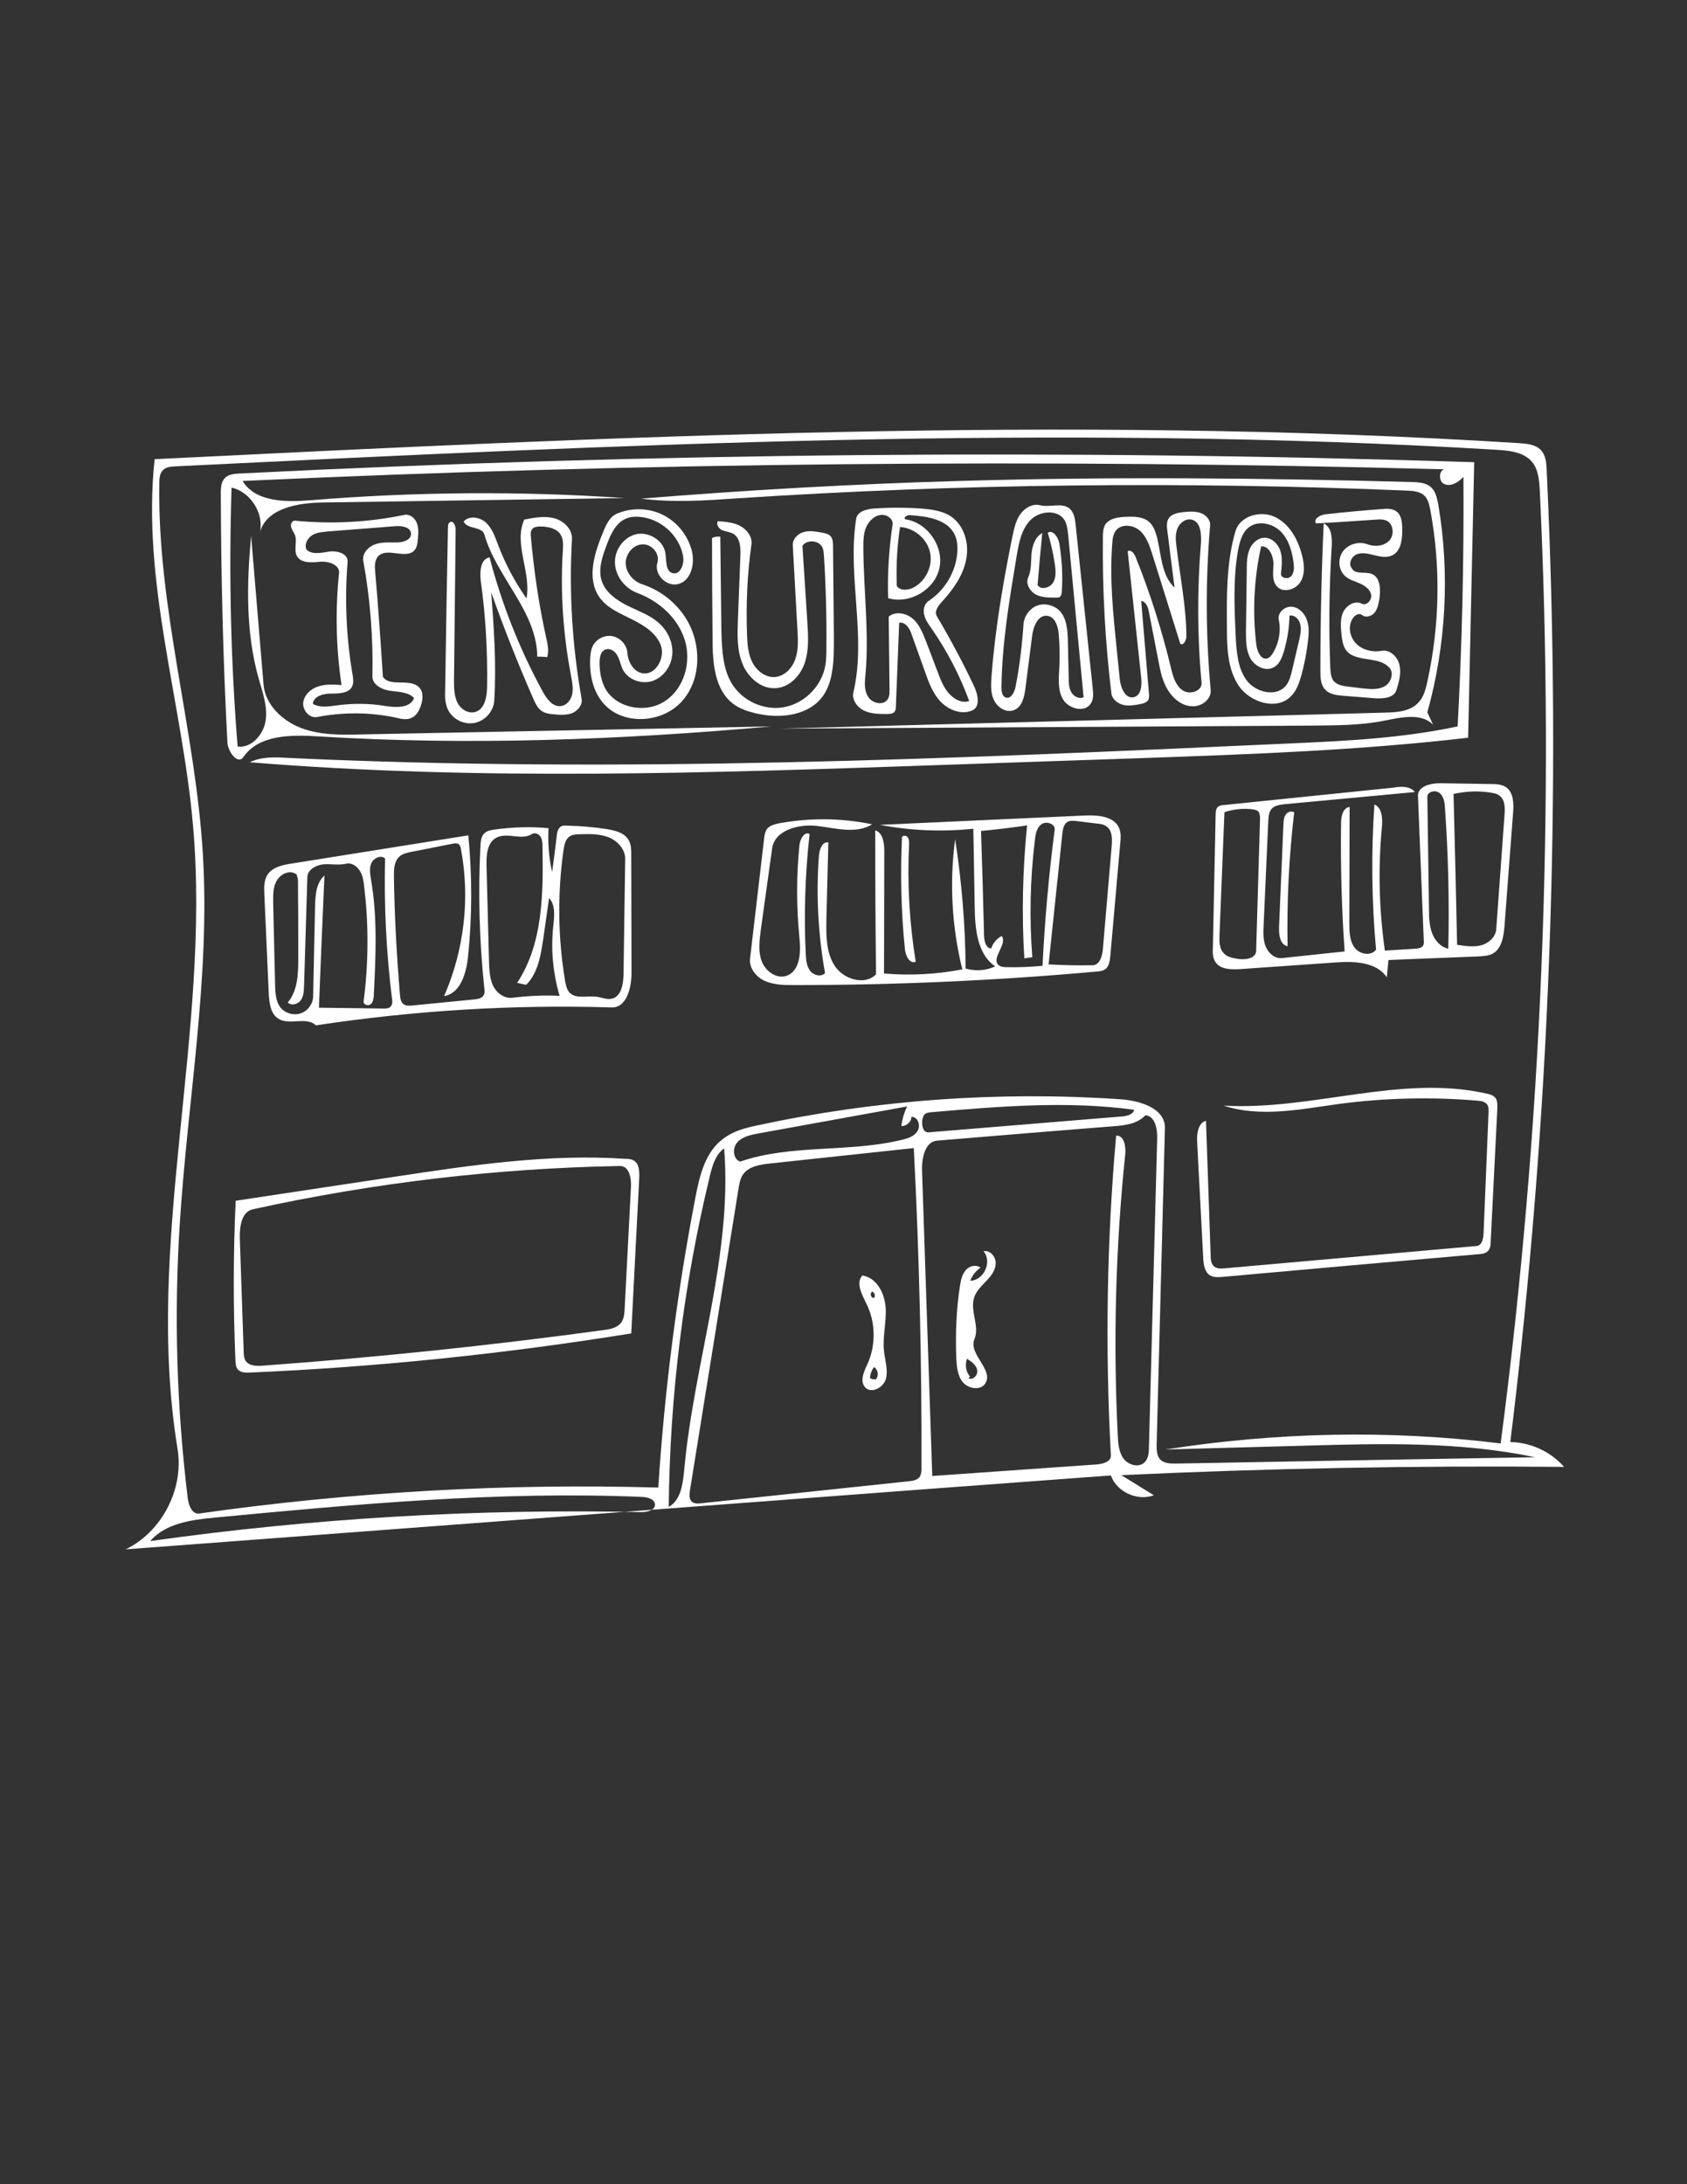 <?xml version="1.0" encoding="utf-8"?>
<!-- Generator: Adobe Illustrator 19.1.0, SVG Export Plug-In . SVG Version: 6.00 Build 0)  -->
<svg version="1.1" id="Layer_1" xmlns="http://www.w3.org/2000/svg" xmlns:xlink="http://www.w3.org/1999/xlink" x="0px" y="0px"
	 viewBox="-114 -98.7 612 792" style="enable-background:new -114 -98.7 612 792;" xml:space="preserve">
<rect x="-114" y="-98.7" width="612" height="792" fill="#333333" stroke="none"/>
<style type="text/css">
	.st0{fill:#FFFFFF;}
</style>
<g>
	<path class="st0" d="M218.2,250c-2.1,1-3.7-2.1-3.9-4.4c-1.4-13.5-1.7-27.2-1.1-40.7c0.3-0.8,1.6-0.7,2.1,0s0.5,1.6,0.5,2.5
		C215.1,221.6,215.9,235.9,218.2,250z"/>
	<path class="st0" d="M-33.9,80.2c0-1.9,0.1-4.1,1.4-5.5s3.4-1.6,5.4-1.7c149.2-7.5,298.6-8.9,447.9-4.1
		c-0.7,33.3-1.5,66.6-2.2,99.9c-39.3,4.6-79,6-118.5,7.4c-24.4,0.8-48.8,1.7-73.1,2.5c-83.5,2.9-167.2,5.8-250.4-1
		c4.1-2,8.9-1.9,13.5-1.6c121.1,5.7,242.4,0.3,363.4-5.2c20.5-0.9,41.2-1.9,61.3-6.2c1.6-30.1,2.3-60.3,2.1-90.5
		c-1.8,2-4.6,3.7-7,2.6c-2.4-1.1-1.8-5.9,0.8-5.3C265.1,67.6,119.4,69-26,75.7c4.7,7.7,15.6,7.7,24.6,7c37.9-3.1,76-3.4,113.9-0.8
		C76.1,82.4,39.7,83,3.3,83.5c-9.1,0.1-20.6,2-23,10.8c1.5-6.9-3.4-14.6-10.3-16.2c-1,31.3-0.3,62.7,2.2,93.9
		c5.1,0.7,9.5-4.5,10.2-9.6s-1.2-10.2-2.6-15.2c-4.7-16.7-4.3-34.3-2.7-51.6c1.5,18,3,35.9,4.5,53.9c0.6,7.3,6.8,13.2,13.7,15.8
		c6.9,2.6,14.4,2.5,21.8,2.3c49.6-1,99.1-1.9,148.7-2.9c-54.7,4.9-109.8,7-164.6,3.6c-9.7-0.6-21.3-0.6-26.9,7.5
		c-2,2.9-5.6-1.8-5.8-5.3C-33.1,140.4-33.8,110.3-33.9,80.2z"/>
	<path class="st0" d="M350,237.6c0.5-12.5,1.1-25,1.6-37.5c0.1-1.2,0.1-2.4,0.8-3.4c0.7-1,2.1-1.5,3.1-0.8
		c-1.9,16.1-2.7,32.3-2.4,48.5C350.4,243.9,349.9,240.3,350,237.6z"/>
	<path class="st0" d="M404.8,77.7c2,1.5,2.5,4.2,3,6.7c4.2,24.9,2.8,50.8-4,75.2c0.7,1.5,1.4,3,2.1,4.5c-4.3-4.4-11.6-2.7-17.6-1.5
		c-8.4,1.7-16.9,1.7-25.5,1.8c-64.7,0.4-129.4,0.7-194.1,1.1c73.2-1.9,146.5-3.9,219.7-5.8c4.4-0.1,9.2-0.4,12.2-3.7
		c1.9-2,2.6-4.8,3.2-7.5c4.5-20.4,4.9-41.7,1.1-62.2c-0.4-1.9-0.8-4-2.2-5.3c-1.6-1.5-4-1.7-6.2-1.8c-81-3.4-162.2-2.5-243.1,2.8
		c-11.6,0.8-23.3,1.6-34.8,0.1C157,79,195.5,76.8,234,75.7c54.8-1.6,109.7-1.1,164.6,0.4C400.6,76.2,403,76.3,404.8,77.7z"/>
	<path class="st0" d="M264.1,94.6c-0.6,6.3-1.2,12.6-1.7,18.9c1.3,1.8,4.4,1,5.6-0.9s1-4.3,0.7-6.5c-0.6-3.9-1.4-7.8-2.6-11.6
		c1.8-1.3,3.8,1.6,4.2,3.8c0.9,5.7,1.3,11.6,0.9,17.4c0,0.8-0.2,1.7-0.8,2.1c-0.4,0.2-0.8,0.2-1.3,0.2c-2.5,0-5.1,0-7.3-1.1
		c-2.2-1.2-3.8-3.9-2.8-6.2c1.2-2.7,1-5.7,1.2-8.7C260.5,99.2,261.5,96,264.1,94.6z"/>
	<path class="st0" d="M224.2,441.1c-97.5,7.3-195,14.7-292.6,22c13.2-6.4,21.2-22,18.8-36.5C-61.8,352-37.3,275.7-44,200.4
		c-3.9-44.4-18.7-88.3-13.9-132.6c165-8.1,330.4-16.2,495.2-5.8c2.8,0.2,5.8,0.5,7.7,2.5c1.8,1.9,2,4.8,2.1,7.4
		c5.6,117.5,1.2,235.5-13.2,352.3c7.4,0.1,14.7,3.5,19.5,9c-53.6-0.5-107.1,0.5-160.6,3c3.9,2.4,7.9,4.9,11.8,7.3
		c-6,2.2-13.5-1.2-15.6-7.2C267.5,437.9,245.9,439.5,224.2,441.1 M160.6,309.4c43.2-9.3,87.8-12.5,131.9-9.5
		c7.1,0.5,16.3,3.3,16.1,10.5c-1,38.3-2,76.5-3,114.8c0,1.8,0,3.8,1.2,5.2c1.4,1.6,3.8,1.6,5.8,1.6c43.4-0.8,86.9-1.6,130.3-2.3
		c-27.3-5.7-55.4-5-83.2-4.2c-17,0.5-33.9,0.9-50.9,1.4c40.2-6.3,81.2-7.2,121.6-2.2c15-114.4,19.7-230.2,14.2-345.5
		c-0.2-3.6-0.5-7.6-2.8-10.4c-3-3.6-8.2-4.1-12.8-4.4c-159.6-9.6-319.7-1.8-479.4,6c-1.6,0.1-3.4,0.2-4.5,1.4
		c-1.2,1.2-1.3,3-1.3,4.6c-0.8,45.3,13.1,89.5,15.8,134.7c2.7,44.8-5.6,89.4-8.4,134.2c-2.1,33.1-1.1,66.3,2.9,99.2
		c0.3,2.6,1.6,6,4.2,5.6c55.1-7.8,110.9-11,166.5-9.4c2.3-35.4,6.8-70.6,13.5-105.3c1.5-7.9,3.6-16.5,10.1-21.2
		C152,311.4,156.4,310.3,160.6,309.4 M220.5,326c1.2,36.8,2.5,73.6,3.7,110.5c19.9-1.4,39.9-2.8,59.8-4.2c2.2-0.2,5.1-1,5-3.3
		c-2.1-38.6-1.5-77.4,1.9-115.9c2.9-0.2,3.6,3.9,3.3,6.8c-3.5,33.8-4.4,67.9-2.7,101.9c0.1,2.9,0.4,6.1,2.1,8.4
		c1.8,2.4,5.6,3.4,7.7,1.3c1.3-1.4,1.5-3.5,1.5-5.4c1-37.3,2-74.7,3-112c0.1-3.5-0.8-8.2-4.3-8.4c-2.9,3.2-7.6,3.7-11.8,4
		c-21.2,1.7-42.5,3.4-63.7,5.2C221.5,315.2,220.3,321.4,220.5,326 M217.5,317.6c-17.4,1.9-34.9,3.7-52.3,5.6c-3.5,0.4-7.5,1-9.6,3.9
		c-1.1,1.5-1.4,3.5-1.7,5.3c-5.9,36.4-11.7,72.9-17.6,109.3c-0.2,1.5-0.4,3.3,0.8,4.2c0.9,0.7,2.1,0.6,3.2,0.5
		c25.2-2.7,50.3-5.3,75.5-8c1.3-0.1,2.8-0.4,3.7-1.4c0.7-0.9,0.8-2.2,0.8-3.3C220.4,395,219.5,356.3,217.5,317.6 M148.7,317.7
		c-3.2,2.3-4.3,6.4-5.2,10.1C134,367,129,407.3,128.6,447.7c4.4-2.4,5.1-8.3,5.6-13.2C137.7,395.3,151.8,356.9,148.7,317.7
		 M-59.5,460.1c59-8.3,118.6-11.8,178.1-10.5c2.1,0,5-0.6,5-2.7c0-2-2.6-2.7-4.6-2.8c-51.8-2.2-103.6,2.6-155.2,7.5
		C-44.7,452.4-54,453.7-59.5,460.1 M213,309.6c0.3-2.5,1-4.9,2.1-7.1c-18,3.3-36,6.5-54,9.8c-2.7,0.5-5.7,1.1-7.6,3.2s-1.6,6.1,1,7
		c18.7-6.4,39.5-3.2,58.7-7.9c2.2-0.5,4.6-1.3,5.7-3.3c1.2-1.9,0-5.2-2.3-5C216.7,308,214.9,309.7,213,309.6 M297.4,303.7
		c-24.4-3.3-49.1-1.2-73.6,0.9c-0.9,0.1-1.8,0.2-2.4,0.8c-0.4,0.4-0.5,0.9-0.7,1.5c-0.5,2,0,5.1,2.1,5c23.5-1.9,47.1-3.9,70.6-5.8
		C295.1,305.9,297.2,305.3,297.4,303.7z"/>
	<path class="st0" d="M200.3,374c-1.6-3.3-3.9-7.4-1.5-10.2c5.2,0.7,8.2,6.5,8.5,11.8s-1.2,10.5-0.6,15.8c0.4,3.3,1.5,6.6,0.7,9.8
		s-5.2,5.6-7.5,3.2c-2.1-2.2-0.5-5.8,0.8-8.5C203.8,389,203.7,380.8,200.3,374 M203.8,401.4c1.1-1.3,0.7-3.5-0.7-4.4
		c-0.9,1.1-1.4,2.6-1.5,4C202.3,401.4,203.2,401.6,203.8,401.4 M202.7,369.6c-1.3,0.1-0.9,2.6,0.4,2.3c0.5-0.6,0.3-1.8-0.5-2.1
		L202.7,369.6z"/>
	<path class="st0" d="M115.9,322.1c2,1.2,2.1,4,2,6.3c-1,18.8-1.9,37.6-2.9,56.4C69.2,392.2,23,397-23.4,399c-1.5,0.1-3.3,0-4.3-1.1
		c-0.8-0.9-0.8-2.1-0.9-3.3c-0.8-19.3-0.8-38.6,0.1-57.9c19.2-2.9,38.4-5.8,57.6-8.7c27.8-4.2,55.9-8.4,83.9-6.5
		C114.1,321.5,115.1,321.6,115.9,322.1 M112.6,376c0.8-14.8,1.5-29.5,2.3-44.3c0.2-3.2-0.7-7.7-4-7.6c-44.8,0.8-89.5,6.1-133.2,15.7
		c-4.1,0.9-4.8,6.3-4.7,10.5c0.5,13.7,0.9,27.4,1.4,41.1c0,1.1,0.1,2.4,0.7,3.3c1.2,1.9,3.9,2,6.2,1.8c41.3-3,82.6-7.3,123.6-12.9
		c2.4-0.3,5.1-0.8,6.5-2.8C112.4,379.4,112.5,377.7,112.6,376z"/>
	<path class="st0" d="M235.1,252.8c-3.8-15.4-4.7-31.5-2.6-47.2c2.4,15.5,3.7,31.2,3.8,46.9c3.5,1,7.4,0.8,10.7-0.8
		c-6.5-4.5-7.3-13.6-7.4-21.6c-0.2-9.4-0.3-18.9-0.5-28.3c-11.3,1.2-22.8,0.7-33.9-1.4c24.8-1.1,49.7-2.3,74.5-3.4
		c4.7-0.2,10.5,0.3,12.3,4.6c0.7,1.7,0.6,3.6,0.4,5.4c-1.2,13.6-2.4,27.3-3.6,40.9c-0.2,1.8-0.4,3.7-1.8,4.8
		c-0.9,0.7-2.1,0.8-3.3,0.9c-36.5,3.3-73.2,4.9-109.9,4.9c-3.5,0-7.1-0.1-10.3-1.5c-3.2-1.4-5.8-4.7-5.4-8.1
		c1.7-14.5,3.4-29,5.1-43.5c0.1-1.1,0.3-2.3,0.9-3.3c1-1.5,2.9-1.9,4.7-2.3c11.1-2,22.5-1.9,33.6,0.4c-5.8,3.6-13.2,1.4-19.9,0.6
		c-6.8-0.8-15.5,1.5-16.4,8.2c-1.4,9.8-2.7,19.7-4.1,29.5c-0.5,3.8-1,7.7,0.3,11.3c1.3,3.5,5.2,6.5,8.8,5.4c5.2-1.6,5.5-8.6,4.9-14
		c-1.1-11.1-1.1-22.2,0-33.3c0.2-2.2,1.7-5.2,3.7-4.2c-1.6,14.4-2.1,29-1.4,43.5c0.1,2.1,0.3,4.3,1.5,6s3.9,2.5,5.5,1
		c-2.5-14.1-3.3-28.5-2.2-42.8c0.2-2.2,1.3-5.1,3.4-4.6c-0.2,9.2-0.5,18.4-0.7,27.6c-0.1,5.9-0.2,12.2,3,17.1s10.9,7.3,15,3.1
		c-0.2-17.4-0.3-34.8-0.3-52.2c2.8,0.8,3.3,4.6,3.3,7.5c0,14.8-0.1,29.6-0.1,44.4C216.3,255.1,225.8,254.6,235.1,252.8 M245.6,245.2
		c0.6-1.9,2-3.6,3.8-4.5c2.2,3-3.9,7.9-1.2,10.5c0.8,0.7,1.9,0.8,3,0.8c4.3,0.1,8.7-0.1,13-0.5c0.8-16.5,2.3-33,4.4-49.3
		c0.3-2.2-3.1-3.3-4.8-2c-1.8,1.3-2.2,3.8-2.4,6c-1.7,14-2,28.2-0.9,42.2c-1,0.1-1.9,0.3-2.9,0.4c-1-16.1-0.6-32.2,1-48.2
		c-5.5,0.8-11.1,1.5-16.7,2c0.4,12.7,0.8,25.5,1.1,38.2C243.1,242.7,243.7,245.2,245.6,245.2 M266.4,251c5.3,0.3,10.6,0.4,15.9,0.3
		c2.6,0,3.6-3.3,3.8-5.9c1.1-12.5,2.1-24.9,3.2-37.4c0.2-2.5,0.2-5.4-1.7-6.9c-1.1-0.9-2.5-1.1-3.9-1.2c-2.4-0.3-4.9-0.6-7.3-0.9
		c-1.1-0.1-2.2-0.2-3.1,0.3c-1.4,0.8-1.7,2.6-1.9,4.2C269.7,219.4,268.1,235.2,266.4,251z"/>
	<path class="st0" d="M242.8,355c2.4-0.5,4.6,2.1,4.4,4.6c-0.1,2.5-1.8,4.5-3.5,6.3s-3.6,3.6-4.3,5.9c-1.6,4.9,2.1,10.4,0.1,15.1
		c-2.3,5.4,7.2,11.2,3.9,16.1c-1.7,2.6-6.1,1.9-8.1-0.5s-2.2-5.8-2.4-8.9c-0.3-8.8,0-17.6,1.4-26.3c0.3-2,0.8-4,2.1-5.5
		c1.3-1.5,3.8-2.1,5.3-0.8c-1.7,1.1-3,2.8-3.7,4.7C243,365.6,246,358.7,242.8,355 M237.3,401c1.6,1,3.6-1.1,3.2-3
		c-0.4-1.8-2.1-3-3.7-4c-0.8,2.2-0.4,4.7,1.1,6.5L237.3,401z"/>
	<path class="st0" d="M0.6,273.1c-3.4-3.3-9.6,0.1-13.6-2.4c-2.9-1.8-3.3-5.7-3.5-9.1c-0.5-12-1.1-24-1.6-36c-0.1-2.3-0.2-4.8,1-6.9
		c1.8-3,5.7-3.8,9.1-4.3c21.3-3.4,42.6-6.8,63.9-10.2c1.4,14.6,1.4,29.3-0.1,43.9c-0.6,6-2.7,13.4-8.7,14.4
		c7.3-16.7,9.5-35.5,6.1-53.4c-0.1-0.6-0.3-1.3-0.8-1.7c-0.6-0.4-1.3-0.3-2-0.2c-5.1,1-10.1,2-15.2,3c-1.5,0.3-3.1,0.6-4.3,1.7
		c-1.9,1.7-2,4.5-2,7c0.2,14.4,1,28.8,2.2,43.2c0.1,1.2,0.3,2.6,1.3,3.3c0.9,0.7,2.1,0.6,3.2,0.5c7.5-0.7,14.9-1.5,22.4-2.2
		c1.3-0.1,2.9-0.4,3.5-1.6c0.4-0.7,0.3-1.6,0.2-2.4c-1.8-17.2-2.3-34.5-1.4-51.7c0.1-1.6,0.2-3.4,1.4-4.5c1-1,2.4-1.2,3.7-1.4
		c6.5-0.9,13.1-1.1,19.6-0.5c-0.3,5.3,0.1,10.7,1.3,15.9c0.6-4.4,1.2-8.9,1.7-13.3c0.1-1.1,0.4-2.3,1.2-3c0.7-0.6,1.7-0.6,2.7-0.5
		c4.7,0.1,9.4,0.5,14,1.2c3.1,0.5,6.7,1.3,8.2,4.1c0.9,1.6,0.9,3.4,0.9,5.2c0,14.3,0.1,28.6,0.1,42.9c0,5.4-1.8,12.7-7.2,12.5
		C72.2,265.5,36.2,267.7,0.6,273.1 M-7,218c-2.4-1.2-5.4,0.4-6.7,2.8c-1.3,2.3-1.2,5.1-1.2,7.8c0.2,10,0.5,20,0.7,30
		c0.1,2.7,0.2,5.5,1.7,7.7c1.6,2.3,4.8,3.3,7.4,2.5c2.7-0.8,4.7-3.5,4.7-6.3c0.2-10.9,0.5-21.8,0.7-32.7c0.1-4,0.4-8.4,3.4-11
		c-0.7,16-1.4,31.9-2,47.9c7.8,0.1,15.7,0.2,23.5,0.3c0.8,0,1.8,0,2.4-0.6c0.8-0.7,0.8-2,0.6-3.1c-2.1-16.8-2.9-33.8-2.5-50.7
		c-1.5-1.4-4.1-0.2-5,1.7c-0.8,1.9-0.4,4-0.1,6c2.4,13.8,1.7,27.9,1,41.9c-0.1,1.2-0.2,2.5-1.1,3.2c-0.9,0.8-2.7,0.2-2.6-0.9
		c1.8-13.9,1.9-27.9,0.2-41.8c-0.2-2-0.5-4-1.6-5.7s-3-3-5-2.5c-2.7,0.6-5.5,0-8.2,0.2c-2.7,0.3-5.8,2-5.8,4.7
		c-0.4,13.1-0.8,26.3-1.2,39.4c-0.1,1.8-0.1,3.7-1.2,5.2s-3.4,2.1-4.7,0.8c3.7-4.4,3.8-10.6,3.8-16.2c0-9.1,0-18.3-0.1-27.4
		c0-0.8,0-1.6-0.4-2.3C-6.1,218.6-6.5,218.3-7,218 M96.3,203.8c-1.2,0-2.5,0.1-3.5,0.7c-1.7,1-2.1,3.2-2.4,5.2
		c-2.2,15.7-2,31.7,0.6,47.3c0.3,1.5,0.6,3.2,1.7,4.3c2.3,2.3,6.2,1,9.5,1.4c2,0.2,4,1.2,5.9,0.7c3.3-0.9,4-5.2,4.1-8.7
		c0.2-14,0.4-28,0.6-42c0-3.5-2.8-6.5-6-7.8C103.3,203.6,99.8,203.7,96.3,203.8 M86.7,237.2c0.4-3.6,0.9-7.6-1.5-10.3
		c-0.7,4.9-1.4,9.8-2.1,14.7c-0.9,6-1.9,12.5-6.2,16.8c-1.1-0.2-2.2-0.5-3.3-0.7c9.4-14.2,9.5-32.4,9.2-49.5c0-1.2-0.1-2.5-0.7-3.5
		c-0.6-1-2.1-1.6-3.1-1c-3.7,2.5-9.1-0.8-13,1.4c-3.3,1.8-3.6,6.3-3.5,10.1c0.3,11.6,0.6,23.1,0.9,34.7c0.1,2.9,0.2,6,1.4,8.7
		c1.3,2.7,4,4.8,7,4.5c5.7-0.7,11.5-1,17.2-0.7C86.6,254.1,85.8,245.6,86.7,237.2z"/>
	<path class="st0" d="M343.5,99.4c-2.6,11.8-3.2,24-1.7,35.9c0.3,2.4,1.8,5.5,4.1,4.7c0.7-0.3,1.2-0.9,1.7-1.6
		c2.3-3.6,3.2-8.2,2.3-12.4c-0.5-2.5,2.1-4.9,4.7-4.7s4.7,2.4,5.5,4.8c0.9,2.4,0.7,5.1,0.4,7.7c-0.5,4.2-1.3,8.4-2.4,12.4
		c-0.8,2.8-1.8,5.7-3.9,7.7c-5.2,5.1-14.7,2.1-18.8-3.9c-4.1-6.1-4.3-13.9-4.3-21.2c-0.1-11.7-0.2-23.6,3.1-34.9
		c1.6-5.5,9-7.6,14.2-5.2c5.2,2.4,8.3,7.9,9.8,13.4c0.9,3.3,1.4,7-0.3,10c-1.7,3-6.3,4.4-8.6,1.9c-2-2.1-1.4-5.4-1.3-8.3
		C347.9,102.8,346.4,99.2,343.5,99.4 M353.8,124.5c-0.1,4.5-0.8,8.9-2.1,13.2c-0.7,2.2-1.6,4.6-3.7,5.6c-2.9,1.6-6.8-0.4-8.4-3.3
		c-1.6-2.9-1.6-6.4-1.6-9.8c0.1-7.6,0.2-15.1,0.3-22.7c0-2.4,0.1-4.8,1-7s2.9-4.1,5.3-4.2c2.7-0.1,5.1,2.2,5.9,4.8s0.5,5.4,0.2,8.1
		c-0.2,1.7,2.5,2.3,3.6,1.1c1.2-1.2,1.2-3.1,1-4.7c-0.5-4.2-1.7-8.5-4.6-11.5c-3-3-8.1-4.2-11.5-1.7c-2.6,1.9-3.5,5.4-4.1,8.6
		c-1.8,10.4-1.3,21-0.8,31.6c0.3,5.4,0.8,11.3,4.1,15.6c3.4,4.3,10.7,5.9,14.1,1.7c1.3-1.6,1.8-3.7,2.3-5.8
		c0.8-3.6,1.7-7.2,2.5-10.7c0.4-1.8,0.9-3.8,0.4-5.6C357.4,125.9,355.7,124.2,353.8,124.5z"/>
	<path class="st0" d="M399.3,188.5c-15.7,1.5-31.5,2.9-47.2,4.4c-1.7,0.2-3.6,0.4-4.8,1.7c-1,1.2-1.1,2.8-1.2,4.4
		c-0.6,12.7-1.1,25.3-1.7,38c-0.1,2.6-0.2,5.3,0.8,7.6c1,2.4,3.3,4.4,5.9,4.1c7.6-0.8,15.2-1.6,22.7-2.4
		c-1.1-15.5-1.5-31.1-1.3-46.6c0-2.4,0.7-5.5,3.1-5.8c0,14.1-0.1,28.2-0.1,42.2c0,3.1,0.1,6.4,1.9,8.8c1.8,2.5,6.1,3.2,7.8,0.7
		c-1.6-17.5-1.8-35.1-0.6-52.6c2.9,1.3,3,5.2,2.7,8.4c-1.4,14.9-1,29.9,1.1,44.6c3.7-0.2,7.4-0.5,11.1-0.7c0.9-0.1,2-0.2,2.6-0.9
		c0.5-0.6,0.5-1.5,0.4-2.2c-0.7-17.4-1.4-34.9-2.1-52.3c-0.1-3.5,4.6-4.6,8.1-4.6c6.2,0.1,12.4,0.2,18.5,0.3c1.8,0,3.8,0.1,5.3,1.1
		c2.8,1.9,2.9,6,2.6,9.4c-1,13.6-2.1,27.2-3.1,40.9c-0.3,3.8-1,8.3-4.3,10.1c-1.5,0.8-3.4,0.9-5.1,1c-10.9,0.4-21.8,0.9-32.7,1.3
		c-0.2,2.1-0.4,4.2-0.6,6.3c-3.8-5.7-12-5.9-18.8-5.4c-11.4,0.8-22.9,1.6-34.3,2.4c-3.3,0.2-7.3,0.2-9.1-2.6c-1-1.5-1-3.5-0.9-5.3
		c0.3-16.1,0.7-32.2,1-48.2c0-0.9,0.1-1.9,0.7-2.6c0.6-0.6,1.5-0.8,2.4-0.8c20.5-2.1,40.9-4.2,61.4-6.3
		C394.2,186.4,397.5,186.3,399.3,188.5 M414.6,243.9c2.9,0.4,5.8,0.9,8.6,0.2c2.8-0.7,5.4-3,5.6-5.9c1-13.8,2-27.6,3-41.4
		c0.2-2.5,0.2-5.4-1.7-6.9c-0.9-0.8-2.2-1-3.4-1.2c-4.4-0.7-9-0.5-13.4,0.5C413.8,207.4,414.2,225.6,414.6,243.9 M334.5,248.9
		c2.9,0.6,7.1,0.1,7.2-2.8c0.5-15.9,0.9-31.8,1.4-47.8c0-1,0-2.2-0.8-2.9c-0.5-0.4-1.1-0.5-1.6-0.6c-3.5-0.5-7.2-0.1-10.5,1
		c-0.6,14.9-1.2,29.8-1.8,44.6c-0.1,2.3-0.1,4.9,1.6,6.6C331.2,248.3,332.9,248.6,334.5,248.9 M404.4,231.2c0,2.8,0.1,5.7,1.1,8.4
		s3.1,5.1,5.9,5.7c0.4-17,0-34-1.2-51c-0.1-2-0.4-4.1-1.9-5.4s-4.5-0.6-4.5,1.3C404,203.9,404.2,217.5,404.4,231.2z"/>
	<path class="st0" d="M425.8,354.9c-0.9,1-2.3,1.1-3.7,1.2c-30.8,2.7-61.6,5.4-92.5,8.2c-1.6,0.1-3.3,0.3-4.7-0.6
		c-1.9-1.2-2.3-3.9-2.4-6.2c-0.7-14-1.5-28-2.2-42c-0.2-3,0.3-7,3.2-7.8c0.6,16.3,1.1,32.6,1.7,49c0,1.4,0.2,2.9,1.2,3.8
		s2.6,0.8,3.9,0.7c30.5-2.7,61-5.4,91.4-8.1c1.9-0.2,2.4-2.6,2.5-4.5c0.6-14.6,1.2-29.3,1.8-43.9c0-1,0.1-2.1-0.5-2.9
		c-0.8-1.1-2.3-1.3-3.6-1.4c-16.7-1.4-33.6-1-50.2,1.2c-13.9,1.9-28.4,5-41.8,0.6c32,1.9,64.4-11.5,95.6-4.3
		c1.1,0.2,2.2,0.6,2.9,1.4c0.9,1,0.8,2.5,0.8,3.8c-0.8,16-1.6,32.1-2.4,48.1C426.8,352.6,426.7,354,425.8,354.9z"/>
	<path class="st0" d="M387.2,85.9c2-0.2,4.2-0.3,5.7,1.1c1.5,1.3,1.7,3.6,1.8,5.6c0.1,3.9-0.3,8.7-3.9,10.2c-2,0.8-4.2,0.3-6.3-0.2
		c-2.1-0.5-4.3-1.1-6.3-0.3s-3.2,3.6-1.7,5.2c1.2,2.2,4.7,1,7.1,1.9c3.2,1.2,3.3,5.7,2.8,9.1c-0.3,1.7-0.6,3.5-1.7,4.9
		s-3.3,2-4.6,0.9c-1-0.8-2.5,0-3.2,1c-2,2.7-1.4,6.8,1,9.3c2.3,2.4,6,3.3,9.3,2.7c3-0.6,5.9,2.2,6.5,5.2c0.7,3-0.2,6.1-1.1,9
		s-4.8,3.2-7.8,3c-3.8-0.3-7.6-0.6-11.4-0.9c-2.5-0.2-5.2-0.5-6.8-2.4c-1.5-1.7-1.6-4.2-1.6-6.5c0-17.9,0.4-35.7,1.2-53.6
		c2.9,1.3,3.1,5.3,2.9,8.4c-0.9,14.7-1.1,29.4-0.5,44.1c0.1,1.6,0.2,3.2,1.1,4.5c1.3,1.6,3.5,2,5.6,2.2c1.7,0.2,3.4,0.4,5,0.6
		c2.8,0.3,5.7,0.6,8.1-0.8c2.4-1.4,3.5-5.2,1.3-7c-4-4-12.2-1.5-15.5-6.2c-1-1.5-1.3-3.4-1.5-5.2c-0.3-2.8-0.6-5.8,0.5-8.3
		c1.2-2.6,4.3-4.5,6.8-3.2c1.8,0.9,3.8-1.4,3.4-3.3c-0.4-1.9-2.2-3.2-4-4s-3.8-1.3-5.3-2.6c-2.6-2.2-2.9-6.4-0.9-9.1
		c2-2.7,5.9-3.7,9-2.5c2.7,1,6,0.6,7.9-1.5c1.9-2.2,1.3-6.2-1.3-7.2c-1.1-0.4-2.2-0.4-3.4-0.3c-7.3,0.5-14.6,1-21.9,1.4
		c-1.3-1.5,1.4-3.1,3.3-3.3C373.7,87,380.5,86.4,387.2,85.9z"/>
	<path class="st0" d="M80.9,139.4c-0.1-16.3-14.7-28.7-19.2-44.3c-0.8-3-6.3-1.8-7.5-4.7c2-2.3,6-1.6,8.2,0.5s3.2,5.1,4.3,8
		c2.6,6.9,6.1,13.4,10.3,19.4c1.8-9.5-4.8-19.8-0.8-28.6c3.6-0.7,7.3-1.4,10.8-0.5s6.7,4,6.5,7.6c-1.1,19.4,0.1,38.8,3.5,57.9
		c0.4,2.2-1.4,4.4-3.5,5.2c-2.1,0.8-4.5,0.6-6.7,0.4c-1.4-0.1-2.8-0.3-4-1c-1.7-1-2.6-3-3.4-4.8c-5.5-12.6-10.6-25.4-15.2-38.4
		c1,13,1.9,26.1,1.1,39.2c-0.2,4-3.5,7.6-7.5,8.2s-8.2-1.8-9.6-5.6c-0.8-2.1-0.8-4.4-0.7-6.7c0.3-19.5,0.6-39.1,1-58.6
		c0-0.8,0.1-1.7,0.8-2c1.2-0.6,2,1.4,2,2.7c-0.2,18.2-0.4,36.4-0.6,54.6c0,2.7,0,5.6,1.2,8.1s4.1,4.3,6.7,3.4c3.3-1.1,4-5.4,4.1-8.9
		c0.2-12.9-0.5-25.8-2.3-38.6c-0.4-3.3-0.1-7.9,3.2-8.5c4.4,16.9,10.9,33.3,19.3,48.7c1.5,2.7,3.7,5.7,6.7,5.2
		c2.1-0.3,3.6-2.3,4-4.4c0.4-2.1,0-4.2-0.4-6.3c-2.9-15.1-4-30.6-3-45.9c0.1-1.9,0.2-3.9-0.8-5.5c-1.4-2.3-4.4-2.9-7.1-3
		c-1.2,0-2.5,0.1-3.2,0.9c-0.7,0.8-0.6,2-0.5,3c1.1,12.3,2.9,24.6,5.6,36.7c0.5,2.2,1,4.6,0.3,6.8C83.2,139.4,82.1,139.4,80.9,139.4
		z"/>
	<path class="st0" d="M270.1,131.5c-0.2-2.9-1.3-6.6-4.2-6.9c-3.4-0.4-5.1,4-5.5,7.5c-0.8,6.3-1.6,12.5-2.4,18.8
		c-0.4,3.1-1.2,6.8-4.2,7.9c-2.7,1.1-5.9-0.9-7.2-3.6c-1.3-2.6-1.1-5.7-0.9-8.7c1.3-17.1,4.2-34,7.6-50.8c0.6-2.7,1.2-5.6,2.8-7.9
		c1.6-2.3,4.5-4,7.2-3.3c3.6,0.9,7.9-1.1,10.7,1.2c1.6,1.4,2,3.7,2.2,5.8c2.1,19.8,4.1,39.5,6.2,59.3c0.2,1.9,0.4,4-0.7,5.6
		c-2.1,3.4-7.9,2-10-1.4s-1.6-7.8-1.4-11.8C270.5,139.4,270.4,135.4,270.1,131.5 M257.3,127.6c0.2-2.8,2.1-5.5,4.7-6.6
		s5.8-0.5,8,1.4c3,2.7,3.3,7.3,3.4,11.4c0.1,4.5,0.2,9,0.3,13.5c0,1.7,0.1,3.6,1,5.1s2.9,2.5,4.4,1.7c-1.9-19.6-3.7-39.3-5.6-58.9
		c-0.2-1.8-0.4-3.7-1.3-5.3c-2.5-4-9.1-3.4-12.4,0s-4.2,8.4-5,13.1c-2.6,15.7-5.3,31.5-5.5,47.5c0,1.4,0.2,3.2,1.5,3.7
		c1.9,0.7,3.2-1.8,3.6-3.8C255.9,142.8,256.8,135.2,257.3,127.6z"/>
	<path class="st0" d="M24.9,146.7c2.6,3.9,9.8,0.4,13.1,3.8c1.8,1.8,1.4,4.8,0.5,7.2c-0.6,1.5-1.5,3.1-3,3.8c-1.8,1-4,0.5-6,0
		c-9.4-2-19.1-2-28.5-0.2c-2.8,0.5-5.3-2.5-5-5.3c0.4-2.8,2.8-5,5.5-5.8c2.7-0.9,5.6-0.7,8.4-0.5c-2-13.4-2.3-27.1-0.9-40.6
		c0.3-3-3.8-4.4-6.9-4.1c-3.1,0.3-6.9,0.6-8.4-2.1c-1.2-2.3,0.2-5.2-0.7-7.6c-0.4-1-1.1-1.8-1.4-2.9C-8.7,91.4-8,90-7,90.1
		c13.3,1.3,26.7,0.6,39.7-2.1c1.9-0.4,3.8,1.1,4.5,2.9c0.7,1.8,0.6,3.8,0.4,5.8c-0.1,1.5-0.3,3-1.2,4.1c-3.1,3.5-10-1.2-13.2,2.2
		c-1.3,1.4-1.3,3.6-1.1,5.5C23.2,121.2,24.1,133.9,24.9,146.7 M13.9,149.8c-0.9,2.8-4.6,3-7.5,3c-2.9-0.1-6.7,0.9-6.9,3.7
		c2.4,1.5,5.6,1,8.5,0.6c5.9-0.8,11.9-0.8,17.8,0.2c3.9,0.6,9.1,0.8,10.4-2.9c-2.1-2.2-5.6-2.2-8.6-2.6c-3-0.4-6.6-2.2-6.5-5.3
		c0.3-14-0.8-28-3.3-41.8c-0.5-2.6,1.7-5.1,4.2-6s5.2-0.7,7.9-0.7c2.3,0,5.3-0.9,5.2-3.2c-0.1-2.4-3.4-2.9-5.7-2.7
		c-8.1,0.6-16.2,1.3-24.3,1.9c-2,0.2-4.2,0.3-5.9,1.4c-1.7,1.1-2.9,3.4-2,5.2c2.1,2,5.5,1.1,8.3,0.7c2.9-0.4,6.8,0.8,6.6,3.7
		c-1.1,13.8-0.5,27.8,1.9,41.5C14.1,147.6,14.3,148.7,13.9,149.8z"/>
	<path class="st0" d="M310,89.2c1.1-1.6,3.4-2,5.3-2.2c2.1-0.2,4.2-0.4,6.2,0.3s3.7,2.5,3.5,4.6c-1.7,19.8-1.6,39.8,0.2,59.6
		c0.3,3.3-3.2,6-6.5,5.9c-3.8,0-7.1-2.7-9.1-6s-2.7-7-3.4-10.7c-1.1-5.8-2.3-11.7-3.4-17.5c-0.3-1.7-1.1-3.8-2.8-4
		c0.9,11.2,1.9,22.3,2.8,33.5c0.1,0.9,0.1,1.8-0.3,2.5c-0.6,0.9-1.8,1.2-2.8,1.4c-2.1,0.4-4.2,0.8-6.2,0.3s-4-2-4.3-4.1
		c-2.3-18.8-3.3-37.8-3.1-56.8c0-1.5,0.1-3.1,0.8-4.4c1.5-2.4,4.8-2.8,7.7-2.9c2.8-0.1,5.9-0.1,8.1,1.7c1.7,1.4,2.4,3.5,3,5.6
		c1.6,6.4,1.6,13.9,6.4,18.4c-0.9-6.8-1.7-13.7-2.6-20.5C309.3,92.4,309.1,90.6,310,89.2 M318.6,89.8c-2.2-0.7-4.5,0.9-5.4,3
		s-0.7,4.5-0.4,6.7c1.3,10.8,3.5,21.6,3.6,32.4c0,1.4-0.9,3.5-2.2,2.9c-3.4-10.9-6.8-21.8-10.2-32.6c-1-3.1-2.1-6.4-4.5-8.5
		s-6.7-2.6-8.7,0c-1,1.3-1.2,3.1-1.3,4.7c-1,12.7,0.3,25.5,1.6,38.1c0.4,3.6,0.7,7.2,1.1,10.9c0.3,3.2,2,7.4,5.1,6.7
		c2.7-0.6,3-4.3,2.7-7c-1.6-15.3-3.3-30.6-4.9-45.9c1-0.8,2.3,0.7,2.8,1.9c5.3,13.1,9.6,26.7,12.9,40.4c0.7,3,1.6,6.3,4.2,8.1
		s7.2,0.3,6.9-2.8c-1.6-16.9-1.6-34-0.2-50.9C321.8,94.8,321.6,90.8,318.6,89.8z"/>
	<path class="st0" d="M212.2,127.1c-0.4,10.2-0.8,20.3-1.2,30.5c0,0.6-0.1,1.2-0.4,1.7c-0.6,0.8-1.7,0.9-2.8,0.9
		c-2.8,0-5.7,0-8.3-1.2c-2.5-1.2-4.6-4-3.9-6.7c4.8-20.5-2.3-42.1,1-62.9c0.4-2.6,3.7-3.5,6.4-3.7c5.7-0.4,11.4-0.4,17.1,0
		c3.8,0.3,7.7,0.8,10.8,2.8c4.9,3.3,6.8,9.9,5.6,15.7c-1.1,5.8-4.7,10.8-8.7,15.2c-1.4,1.5-3,3.6-1.9,5.4
		c4.9,8.3,9.4,16.7,13.5,25.4c1.4,3,2.3,7.4-0.7,8.7c-3.8,1.7-8.5-0.1-11.4-3.1s-4.4-7.1-5.8-11.1c-1.6-4.4-3.1-8.7-4.7-13.1
		C216.2,129.5,214.6,126.7,212.2,127.1 M237.6,155.5c-3.4-9.3-8-18.1-13.6-26.2c-1.1-1.6-2.3-3.2-2.7-5c-0.5-1.9,0-4.1,1.6-5.1
		c5.9-3.9,9.9-10.6,10.4-17.7c0.1-2.1,0-4.3-0.9-6.2c-2.6-5.7-10.1-6.8-16.3-7.2c-1-0.1-2.5,0.9-1.7,1.5c8,1.1,14.1,9.8,12.4,17.7
		s-10.9,13.2-18.6,10.9c-0.3-8.9,0.3-17.8,1.6-26.7c0.3-2-1.9-3.6-3.9-3.5c-2.6,0.1-4.7,2.2-5.7,4.5s-1,5-1,7.6
		c0.1,15.2,2.1,30.4,0.8,45.5c-0.3,2.8-0.6,5.9,0.9,8.3c1.4,2.4,5.5,3.4,7.1,1c0.7-1,0.7-2.3,0.7-3.5c-0.1-8.8-0.2-17.6-0.3-26.5
		c2.4-2.1,6.4-1.3,8.8,0.8s3.6,5.3,4.8,8.3c1.4,3.8,2.9,7.5,4.3,11.3c1,2.7,2.1,5.4,4,7.5S234.9,156.4,237.6,155.5 M211.3,112.6
		c0,0.5-0.1,1.1,0.2,1.4c1.3,1.6,4,1.3,5.8,0.4c4.5-2.3,7.2-7.9,6.1-12.8c-1.1-5-5.8-8.9-10.9-9.2
		C211.5,99.1,211.1,105.8,211.3,112.6z"/>
	<path class="st0" d="M151.5,149.2c3.8,6.2,11.4,9.7,18.5,8.6s13.3-6.8,15.1-13.8c0.7-2.7,0.7-5.5,0.7-8.3c0.1-11-0.2-22-0.9-32.9
		c-0.1-1-0.1-2-0.5-2.9c-1.2-2.7-5.6-3.1-7.3-0.7c0.6,9.3,1.2,18.6,1.8,27.9c0.3,4.8,0.6,9.8-0.9,14.4c-1.5,4.6-5.3,8.8-10.2,9.3
		c-5.4,0.6-10.4-3.7-12.4-8.7c-2.1-5-1.9-10.6-1.7-16.1c0.3-7.8,0.6-15.6,0.9-23.4c0.1-2.8-0.1-6.2-2.5-7.7c-1.2-0.7-2.7-0.8-4-1.3
		s-2.4-2.1-1.7-3.3c2.8,0.2,5.7,0.4,8.1,1.7c2.5,1.3,4.5,4,4.1,6.7c-1.5,10.8-2,21.8-1.6,32.7c0.1,3.4,0.4,7,1.9,10s4.7,5.6,8.1,5.4
		c3.5-0.2,6.4-3.2,7.5-6.5c1.2-3.3,1-6.9,0.8-10.4c-0.6-10.3-1.1-20.6-1.7-30.9c-0.1-2.3,1.9-4.3,4.1-4.8c2.2-0.6,4.6-0.1,6.8,0.3
		c1,0.2,2,0.4,2.7,1.1c0.9,0.9,1,2.4,1,3.7c0.1,10.7,0.2,21.4,0.3,32.2c0,4.6,0.1,9.2-0.7,13.7c-0.5,2.9-1.4,5.7-3,8.1
		c-5.1,7.6-16,8.8-24.9,6.6c-2.8-0.7-5.5-1.6-7.8-3.3c-6.9-5.1-7.6-15-7.6-23.5c-0.1-12.2-0.2-24.5-0.2-36.7c0.9-0.5,2-0.6,3-0.5
		c0.1,11.4,0.3,22.7,0.4,34.1C147.9,136.6,148.1,143.6,151.5,149.2z"/>
	<path class="st0" d="M104.9,94c1-2.5,2.3-5.3,4.8-6.4c5.3-2.3,11.6-2.2,16.8,0.4c5.2,2.6,9.1,7.5,10.5,13.1
		c1.1,4.6-0.2,10.5-4.7,11.9c-4.3,1.4-9.2-3.4-7.8-7.7c1-3.3-2.2-6.9-5.6-6.6c-3.4,0.2-6.1,3.7-5.9,7.1c0.2,3.4,2.9,6.4,6.1,7.4
		c6.6,2.2,12.3,6.7,15.9,12.6c5.6,9.2,5.5,22.1-1.8,30s-21.6,8.6-28.5,0.3c-3.7-4.4-4.9-10.5-4.6-16.2c0.1-1.5,0.3-3,0.9-4.3
		c1.3-2.6,4.4-4.2,7.2-3.6c2.8,0.5,5.2,3.1,5.4,6c0.2,3.2,2.1,6.7,5.3,7.4c4.8,1,8.4-5.3,6.9-9.9c-1.6-4.6-6.1-7.4-10.5-9.6
		s-9.1-4.1-11.9-8.1C98.7,110.9,101.7,101.6,104.9,94 M125,127.2c3.2,2.8,5.2,7,4.9,11.3c-0.3,4.2-3.1,8.3-7.1,9.7s-9-0.4-10.9-4.2
		c-0.8-1.6-1-3.4-1.9-4.9c-0.8-1.6-2.6-2.9-4.3-2.3c-1.8,0.6-2.2,2.9-2.2,4.8c0,3.3,0.6,6.7,2.2,9.6c4.2,7.1,14.9,8.9,21.7,4.2
		c6.9-4.6,9.5-14.2,7-22.1c-2.5-7.9-9.3-14-17-16.9c-4.5-1.6-8-5.9-8.3-10.7s3-9.6,7.7-10.7c4.6-1,10,2.3,10.6,7
		c0.4,2.7,0,6.3,2.5,7.1c2.8,0.9,4.5-3.3,3.9-6.2c-1.4-7.6-8.3-13.7-16-14.2c-1.6-0.1-3.3,0-4.8,0.7c-3.7,1.6-5.5,5.7-6.9,9.5
		c-1.6,4.2-3.2,8.8-1.8,13.1c1.4,4.1,5.2,6.8,9.1,8.8C117.6,122.9,121.8,124.3,125,127.2z"/>
</g>
</svg>
